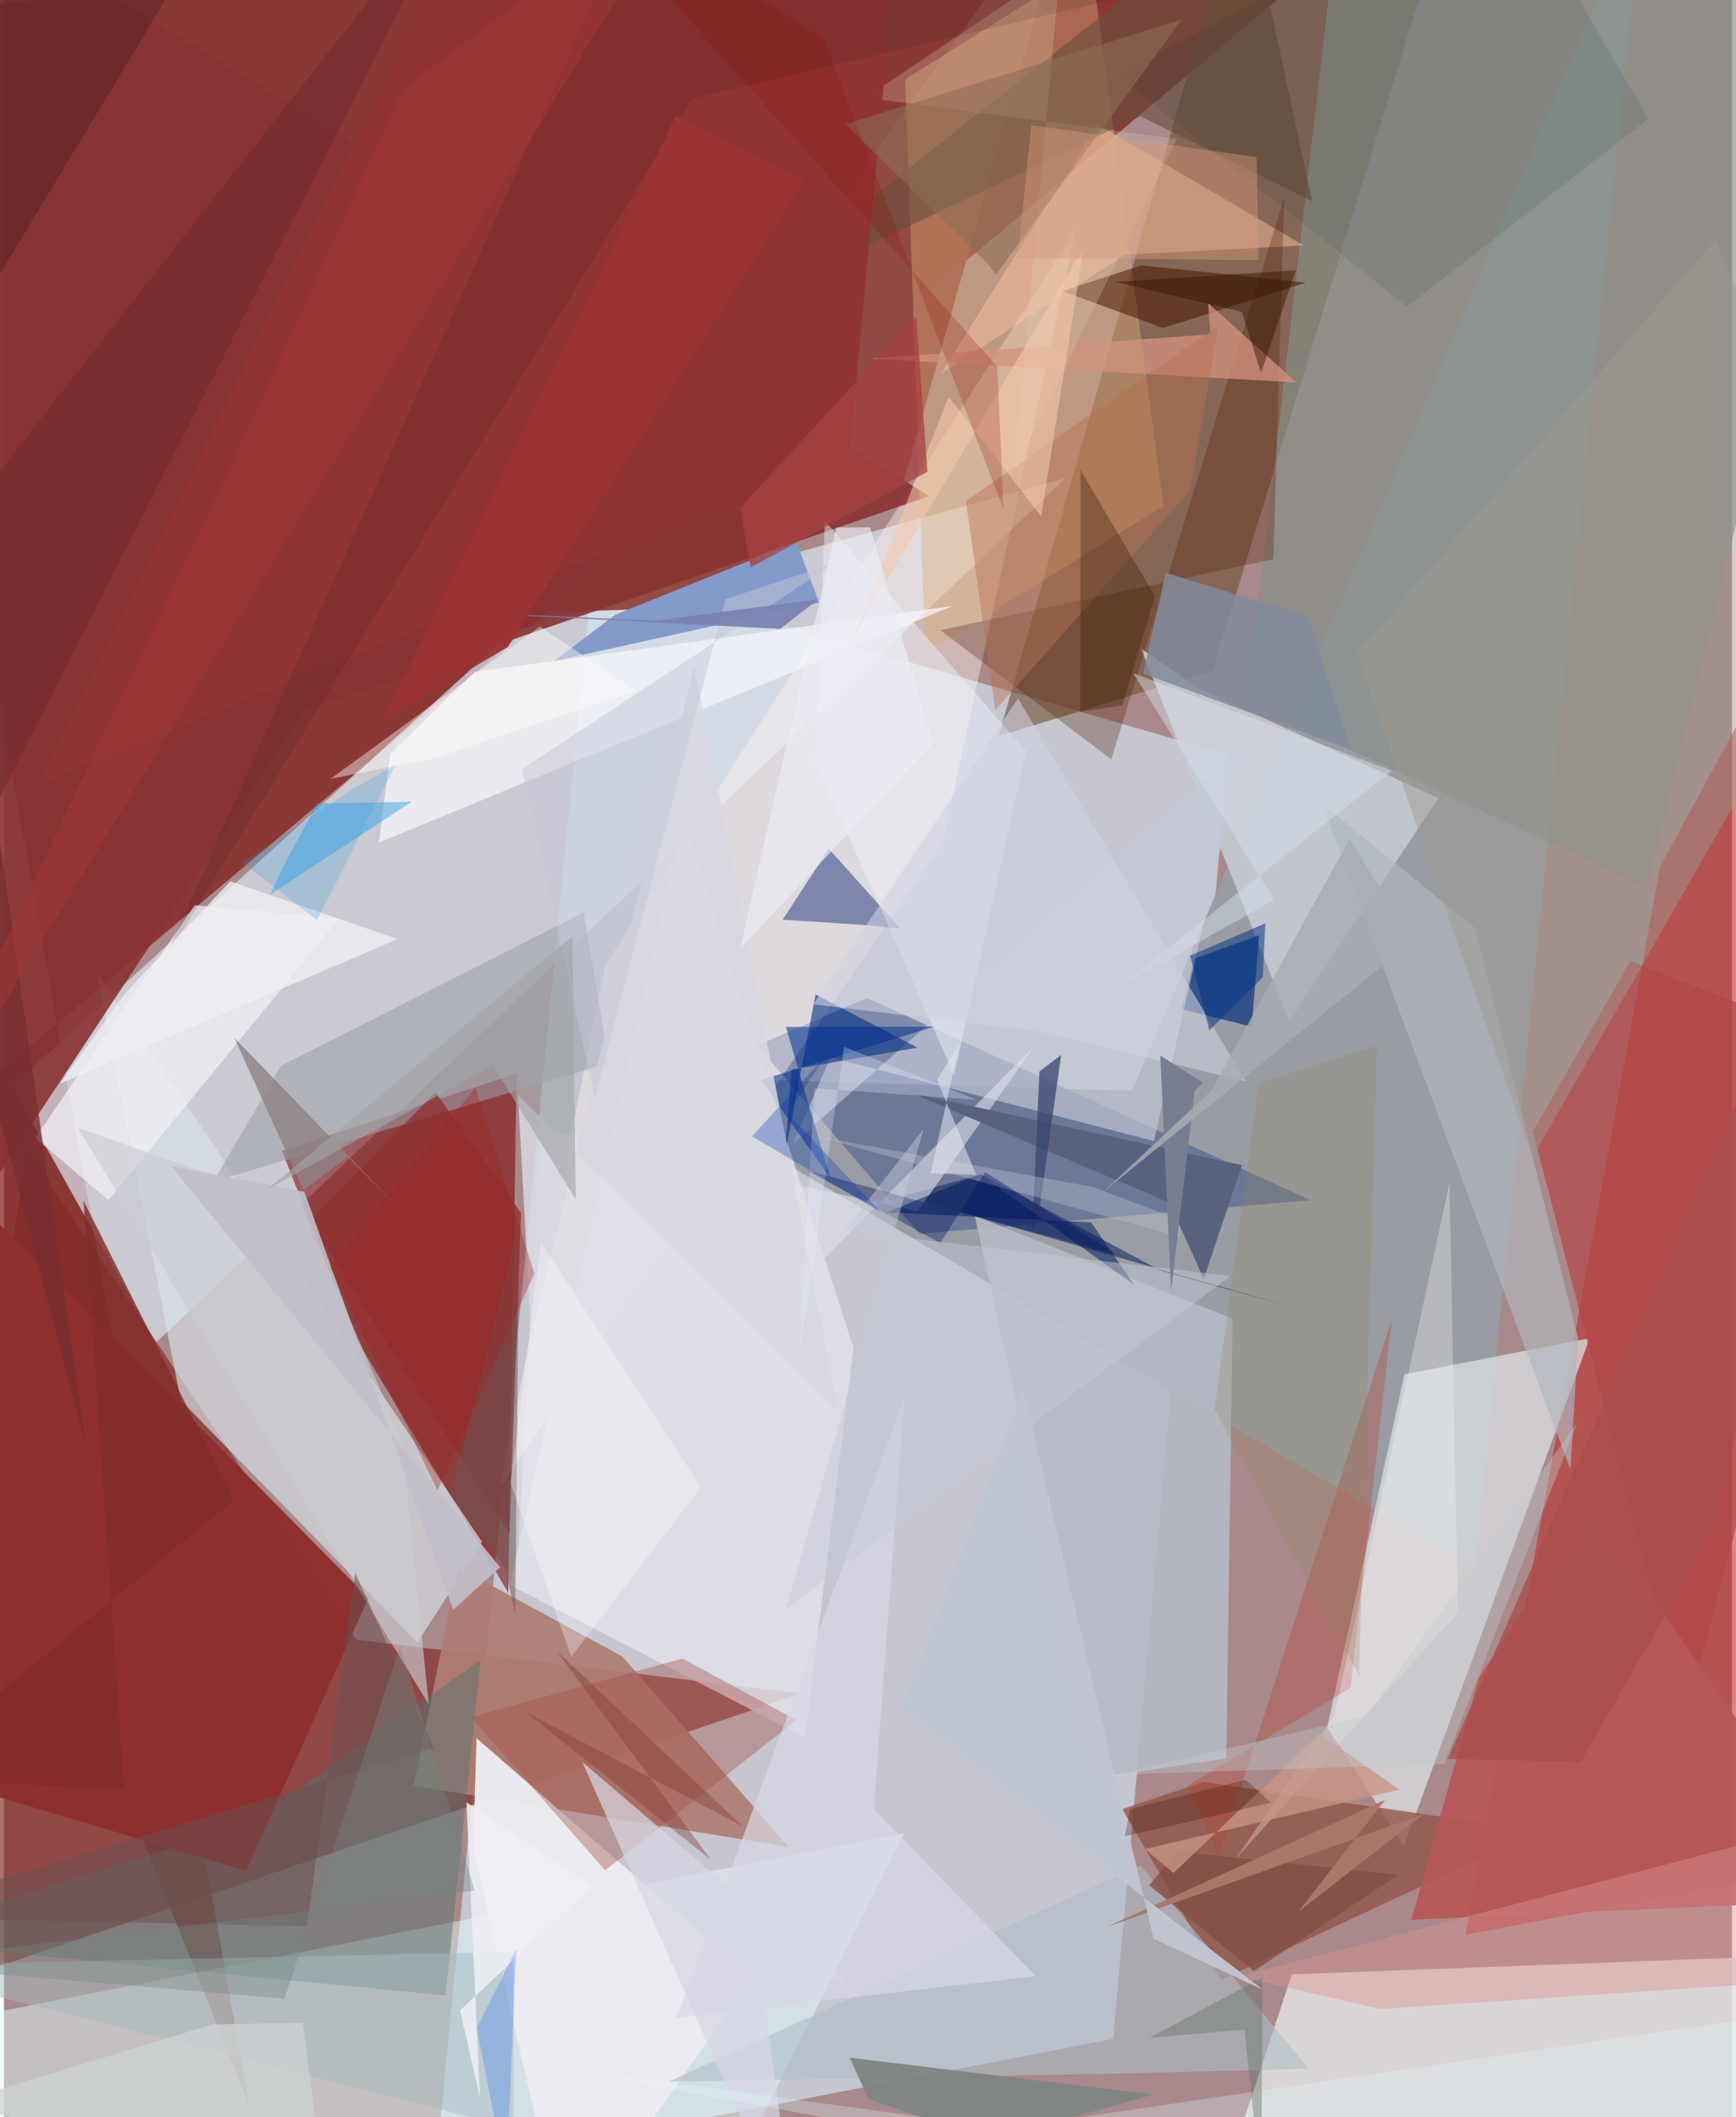 <svg xmlns="http://www.w3.org/2000/svg" width="228" height="278" viewBox="0 0 836 1024"><path fill="#a9898b" d="M0 0h836v1024H0z"/><path fill="#7e1613" fill-opacity=".702" d="M689.659-62L-62 568.72l180.557 449.007L-61.362 7.205z"/><path fill="#d1deed" fill-opacity=".71" d="M536.581 986.118l55.63-621.12-307.386-89.123-76.03 773.92z"/><path fill="#d9e3ee" fill-opacity=".714" d="M513.634 231.307l-267.452 73.946L3.925 525.327l69.512 124.12z"/><path fill="#822925" fill-opacity=".671" d="M385.477 819.099l-440.187 149.7L11.28 556.05l159.16 236.99z"/><path fill="#999ca2" fill-opacity=".992" d="M306.24 520.464l239.534 7.073 247.312-580.53-81.537 811.719z"/><path fill="#bd2a27" fill-opacity=".565" d="M897.616 899.59l-190.61 36.222 94.246-516.82L898 241.247z"/><path fill="#e4e1e1" fill-opacity=".851" d="M623.021 954.933l221.512-8.309L898 1086H579.912z"/><path fill="#7b0000" fill-opacity=".549" d="M169.683 646.22l74.27 124.037 4.06-251.046-113.5 37.378z"/><path fill="#6f4f32" fill-opacity=".6" d="M584.578 324.483L690.46-19.425 582.672.781l-101.479 355.19z"/><path fill="#dde2e8" fill-opacity=".725" d="M677.51 664.705l89.594-17.468-89.747 245.643-37.23-57.401z"/><path fill="#e5ffff" fill-opacity=".459" d="M-62 1039.078L335.672 1086l99.911-199.387-442.278 87.169z"/><path fill="#914a45" fill-opacity=".992" d="M435.058 233.512L518.826-62 261.673 296.254l53.518-1.874z"/><path fill="#d9e2ea" fill-opacity=".659" d="M44.919 470.4l186.374 275.318-31.26 48.735-114.52-117.171z"/><path fill="#ad7d74" fill-opacity=".933" d="M379.639 893.272L198.23 863.695l21.416-105.63 79.486 43.083z"/><path fill="#46588d" fill-opacity=".537" d="M417.468 482.645l214.588 97.82-189.191 16.287-78.503-91.059z"/><path fill="#fef2ee" fill-opacity=".424" d="M454 407.897L239.858 719.244l51.152-252.47 227.653-356.025z"/><path fill="#c5cbd4" fill-opacity=".871" d="M693.927 386.06l-72.045 108.036-71.804-180.42 28.034 19.264z"/><path fill="#883232" fill-opacity=".898" d="M145.644 343.89L-30.915 610.872-44.977-62l492.701 301.942z"/><path fill="#e1e0e9" fill-opacity=".859" d="M244.726 766.603l142.759 73.746 23.5-188.374-82.38-256.446z"/><path fill="#925448" fill-opacity=".784" d="M588.77 957.563l-47.766-82.589 39.255-13.106 162.561 23.757z"/><path fill="#dfae75" fill-opacity=".396" d="M526.021-18.042l34.881 262.758-115.217 71.332-9.663-277.69z"/><path fill="#858f87" fill-opacity=".667" d="M601.242 339.203l45.592-391.988L898 9.058 794.74 429.459z"/><path fill="#59726f" fill-opacity=".486" d="M213.656 965.144l16.95-162.277-111.943 79.218L-62 938.282z"/><path fill="#b4b9c3" fill-opacity=".91" d="M530.398 859.584l60.932-9.11 3.066-212.664-124.806-49.86z"/><path fill="#ecebf1" fill-opacity=".976" d="M228.604 840.69l133.17 115.69-90.5 129.62-44.24-191.85z"/><path fill="#8e2e2e" fill-opacity=".976" d="M176.349 772.878L117.13 904.876l-178.204-53.15L-62 531.428z"/><path fill="#19307b" fill-opacity=".486" d="M399.048 410.532l-22.323 34.295 39.484 2.564 17.347 1.668z"/><path fill="#0b3582" fill-opacity=".71" d="M607.208 452.313l-3.591 44.283-34.11-8.607 6.358-24.254z"/><path fill="#f2f2f6" fill-opacity=".706" d="M15.123 550.308l35.395 30.181 111.614-136.243-69.864-6.4z"/><path fill="#f8f8fc" fill-opacity=".702" d="M227.728 324.974l-40.84 39.517-5.518 43.062 277.597-114.467z"/><path fill="#839aca" d="M295.841 297.264l-29.657 22.453 128.165-28.246-11.01-29.434z"/><path fill="#1c3067" fill-opacity=".616" d="M435.062 578.412l185.999 53.165-61.254-16.824-86.896-46.812z"/><path fill="#fec3a4" fill-opacity=".455" d="M542.228 123.2l86.596-4.469-99.752-58.539L453.5 180.444z"/><path fill="#c3c7d6" fill-opacity=".667" d="M399.852 511.472L381.66 553.24l218.334-193.03-43.665 191.639z"/><path fill="#a25347" fill-opacity=".396" d="M328.206 802.165l55.189 29.79-92.547 72.687-64.966-74.087z"/><path fill="#694f3e" fill-opacity=".624" d="M632.86 97.377l-31.242-145.66-252.889 200.17 200.93-95.72z"/><path fill="#531b00" fill-opacity=".298" d="M614.113 270.424L452.99 304.788l82.705 62.493 83.658-271.87z"/><path fill="#9ba1a9" fill-opacity=".561" d="M292.789 514.07l-12.338-72.744-146.4 74.15-32.723 56.013z"/><path fill="#b24747" fill-opacity=".706" d="M898 508.123l-84.619 324.461-73.666-285.374 47.135-82.432z"/><path fill="#aebec7" fill-opacity=".596" d="M321.55 1006.841l228.235-104.69 81.393 98.41-94.109 2.395z"/><path fill="#002e86" fill-opacity=".596" d="M392.632 481.007l49.314 25.69-60.907 10.62-3.46 42.588z"/><path fill="#451600" fill-opacity=".529" d="M512.004 140.78l48.776 17.877 69.075-21.972-79.645-8.342z"/><path fill="#b1b6be" fill-opacity=".675" d="M637.54 388.646l74.266 60.317 49.752 198.499-3.744 63.127z"/><path fill="#cbccd3" fill-opacity=".643" d="M35.724 545.458l169.784 278.896-13.144-128.335-48.58-112.577z"/><path fill="#b65758" fill-opacity=".937" d="M713.501 811.567l54.444-82.7L898 918.81l-217.13 9.685z"/><path fill="#ba3d2c" fill-opacity=".318" d="M587.76 897.507l-15.233-33.88 78.937-47.227 19.962-178.345z"/><path fill="#eff3ff" fill-opacity=".447" d="M397.113 251.874l97.294 111.363-34.737 156.766-66.916-151.548z"/><path fill="#d2937e" fill-opacity=".757" d="M582.499 146.6l1.234 15.1-164.056 11.719 205.69 11.578z"/><path fill="#808684" fill-opacity=".961" d="M418.204 1015.113l-9.07-19.89 147.175 17.817-80.203 22.505z"/><path fill="#e0e1ea" fill-opacity=".596" d="M259.562 545.52l-11.238 213.682L498.64 505.76l-56.627 80.18z"/><path fill="#da9696" fill-opacity=".435" d="M898 877.106v79.11l-232.225 15.478-68.25-15.737z"/><path fill="#3aa5e5" fill-opacity=".506" d="M151.511 388.593l-14.94 27.742-7.748 16.302 68.489-44.841z"/><path fill="#d7d9e5" fill-opacity=".71" d="M325.404 975.837l110.202-299.835-14.836 198.922 78.38 80.852z"/><path fill="#fffbfa" fill-opacity=".29" d="M595.597 899.333L703.35 779.998l-4.028-207.972-55.783 258.02z"/><path fill="#59617f" fill-opacity=".992" d="M563.867 581.708L439.08 528.636l159.851 34.902-18.518 55.06z"/><path fill="#818b9b" fill-opacity=".843" d="M630.504 298.073l-68.554-21.062-10.794 48.765 100.784 36.97z"/><path fill="#dfcab1" fill-opacity=".267" d="M416.911 47.262l94.15-63.291-22.533 244.607L567.304 67.17z"/><path fill="#a6babf" fill-opacity=".506" d="M246.483 944.011l.034 85.211L-62 950.602l250.645-5.313z"/><path fill="#8f3333" fill-opacity=".941" d="M17.336 379.163L233.595-62h201.5l-25.89 280.712z"/><path fill="#b67051" fill-opacity=".455" d="M587.364 157.548l-121.971 84.839 14.148 101.057 94.49-106.38z"/><path fill="#8f3131" fill-opacity=".788" d="M244.554 741.589l5.595-154.953-41.387-58.371-61.024 62.56z"/><path fill="#00308e" fill-opacity=".537" d="M450.112 496.516l-84.097 25.869 33.7 47.22-21.422-72.896z"/><path fill="#9f9990" fill-opacity=".459" d="M827.707 116.039L898 282.124 739.393 559.928l-84.914-243.781z"/><path fill="#39446e" fill-opacity=".749" d="M511.452 510.218l-10.532 8.063-3.448 77.201 3.086-7.925z"/><path fill="#011b5d" fill-opacity=".533" d="M472.21 567.947l-45.112 18.426 98.847 4.86 20.666 30.043z"/><path fill="#d8d8e2" fill-opacity=".855" d="M403.859 683.587L333.905 321.85 255.06 646.83l-6.383-117.251z"/><path fill="#bcbcca" fill-opacity=".4" d="M568.096 589.707l-41.093-15.556-134.11-24.567 176.304 48.715z"/><path fill="#c1bfca" fill-opacity=".902" d="M240.006 757.976l-22.634 20.604-72.024-202.156-64.653-12.579z"/><path fill="#033133" fill-opacity=".094" d="M678.744 148.258l116.825-90.747L725.684-62 538.316 36.178z"/><path fill="#d8d8e4" fill-opacity=".71" d="M383.7 1086l-24.344-181.942 55.08 63.5-134.702-115.45z"/><path fill="#822c2b" fill-opacity=".824" d="M58.143 865.416l-111.387-5.094 164.607-134.724-72.877-144.83z"/><path fill="#92835f" fill-opacity=".251" d="M585.601 681.657l69.94 128.629 8.659-304.591-57.05 18.281z"/><path fill="#371a00" fill-opacity=".325" d="M520.704 344.299l.049-117.112 36.027 61.148-15.673 52.852z"/><path fill="#6d504f" fill-opacity=".557" d="M-62 927.244l208.563 4.41 23.401-171.013 37.863 84.843z"/><path fill="#f5c9ad" fill-opacity=".561" d="M457.024 191.894L410.337 309.39l112.118-190.01-20.692 130.317z"/><path fill="#772e2f" fill-opacity=".796" d="M-29.054 438.9l68.687 260.467-63.207-444.139L225.384-62z"/><path fill="#fffcfd" fill-opacity=".416" d="M157.88 376.721l101.426-73.65 46.374 31.023-96.527 32.417z"/><path fill="#d7dfe8" fill-opacity=".471" d="M546.332 325.592l125.075 47.183L538.91 477.797l75.588-42.647z"/><path fill="#3c1b1d" fill-opacity=".329" d="M-62 21.95L115.513-62-2.381 133.344-62 88.918z"/><path fill="#191218" fill-opacity=".114" d="M645.891-25.87L332.716 47.626 76.42 466.444 313.017-62z"/><path fill="#cfd1df" fill-opacity=".569" d="M498.575 498.53l102.12 24.494-110.147-185.203-99.04 147.966z"/><path fill="#8e6e55" fill-opacity=".588" d="M569.704 9.428l-89.77 123.51-3.104-4.346-69.691-68.576z"/><path fill="#eeeef4" fill-opacity=".788" d="M27.161 524.037l31.554-43.756 50.798-54.042 80.97 27.976z"/><path fill="#ddfdff" fill-opacity=".29" d="M252.538 997.648l199.196 36.543L898 968.569V1086z"/><path fill="#834e45" fill-opacity=".788" d="M604.618 953.378l69.838-46.57-106.537-11.335-13.947 16.325z"/><path fill="#d7997c" fill-opacity=".431" d="M606.964 125.772l-.999-49.756-109.033-15.472-6.483 64.37z"/><path fill="#c4c7d6" fill-opacity=".494" d="M349.124 289.788L285.875 531.07l-35.237-159.095 151.71-99.967z"/><path fill="#c89585" fill-opacity=".788" d="M552.056 894.283L675.008 865.6l-38.382-27.105-70.863 67.417z"/><path fill="#695554" fill-opacity=".506" d="M242.475 758.528l-26.534-35.413 33.358-132.29-1.988 189.256z"/><path fill="#a23737" fill-opacity=".553" d="M-62 587.222l174.24-367.093 80.41-176.783L333.7-62z"/><path fill="#023482" fill-opacity=".529" d="M610.219 446.561l-36.369 15.667 9.307 36.099 25.81-25.685z"/><path fill="#901408" fill-opacity=".231" d="M480.54 177.376l3.036 69.053L396.47 18.77 268.048-62z"/><path fill="#853a31" fill-opacity=".388" d="M357.364 883.322l-90.102-84.874 74.746 101.06-89.668-71.493z"/><path fill="#001761" fill-opacity=".384" d="M474.671 566.936l64.269 40.071-150.544-40.973 64.602 35.202z"/><path fill="#7c83b1" fill-opacity=".953" d="M315.439 300.13l78.54-10.293-18.485 14.352-156.552-8.107z"/><path fill="#e2e4ef" fill-opacity=".561" d="M470.35 568.235l-18.91-45.986 10.87-17.598-14.008 62.842z"/><path fill="#c5c9d8" fill-opacity=".478" d="M593.262 617.213l-186.687-22.047 38.348-49.169-66.61 232.192z"/><path fill="#efeff4" fill-opacity=".851" d="M220.642 972.37l63.776-59.987-60.698-40.76 6.589 143.136z"/><path fill="#ccd3d2" fill-opacity=".769" d="M-25.51 1017.581l126.505-38.474 43.504-.695 10.547 78.377z"/><path fill="#9b3434" fill-opacity=".953" d="M387.55 87.03L243.747 312.932l-60.235 35.503 141.49-292.38z"/><path fill="#331401" fill-opacity=".447" d="M537.638 136.338l61.227 14.474 9.241 29.611 16.866-49.716z"/><path fill="#c4cccd" fill-opacity=".384" d="M658.855 830.012L761.08 688.195 696.776 853.21l-158.397 5.046z"/><path fill="#65776b" fill-opacity=".435" d="M600.118 981.597l8.171 77.343.536-102.55-54.766 29.244z"/><path fill="#a02222" fill-opacity=".341" d="M228.098 526.082l-70.22 86.836 51.835 107.963 46.904-104.944z"/><path fill="#ededf5" fill-opacity=".659" d="M449.235 359.573l-30.16-104.547-16.39.13-46.545 203.707z"/><path fill="#aa776b" fill-opacity=".984" d="M533.638 931.96l134.54-61.434-41.978 54.162 60.541-47.3z"/><path fill="#908285" fill-opacity=".808" d="M191.212 584.62l-24.895-25.116-21.396 16.158-33.467-73.731z"/><path fill="#fefcff" fill-opacity=".31" d="M245.082 717.344l14.693-116.421 77.416 118.48-62.777 81.966z"/><path fill="#728682" fill-opacity=".373" d="M135.771 966.695L-62 949.888l289.715-35.456-36.062-118.75z"/><path fill="#a74141" fill-opacity=".745" d="M446.75 228.19l-85.499 46.187-5.18-28.701 85.295-92.548z"/><path fill="#787e92" fill-opacity=".992" d="M580.111 523.618l-20.703-13.077 5.225 113.872 11.404-96.753z"/><path fill="#299be0" fill-opacity=".22" d="M115.436 417.344l36.079 27.672 38.01-75.144-20.775 11.738z"/><path fill="#085bff" fill-opacity=".22" d="M242.064 1076.71l5.77-134.01-19.13 38.139L249.41 1086z"/><path fill="#e7ecff" fill-opacity=".294" d="M392.088 526.328l78.552 5.604-64.161-25.606-21.78 149.096z"/><path fill="#c1c6d2" fill-opacity=".965" d="M556.137 937.663l-62.87-265.02-59.137 154.188 174.783 135.466z"/><path fill="#a2a5a8" fill-opacity=".627" d="M236.545 515.178l40.085 64.926-1.607-127.332-147.767 122.554z"/><path fill="#a94d4d" fill-opacity=".769" d="M698.512 850.715l64.252 1.493 66.68-115.913 62.314-326.118z"/><path fill="#0036ab" fill-opacity=".294" d="M424.437 586.46l-45.173-47.873 18.513-28.133-35.914 39.158z"/><path fill="#3f1103" fill-opacity=".282" d="M600.703 860.792l12.185 11.124-70.709 16.252 2.696-13.202z"/><path fill="#a8adb4" fill-opacity=".816" d="M584.272 527.28l66.707-121.69 30.36 49.767-149.818 121.334z"/></svg>